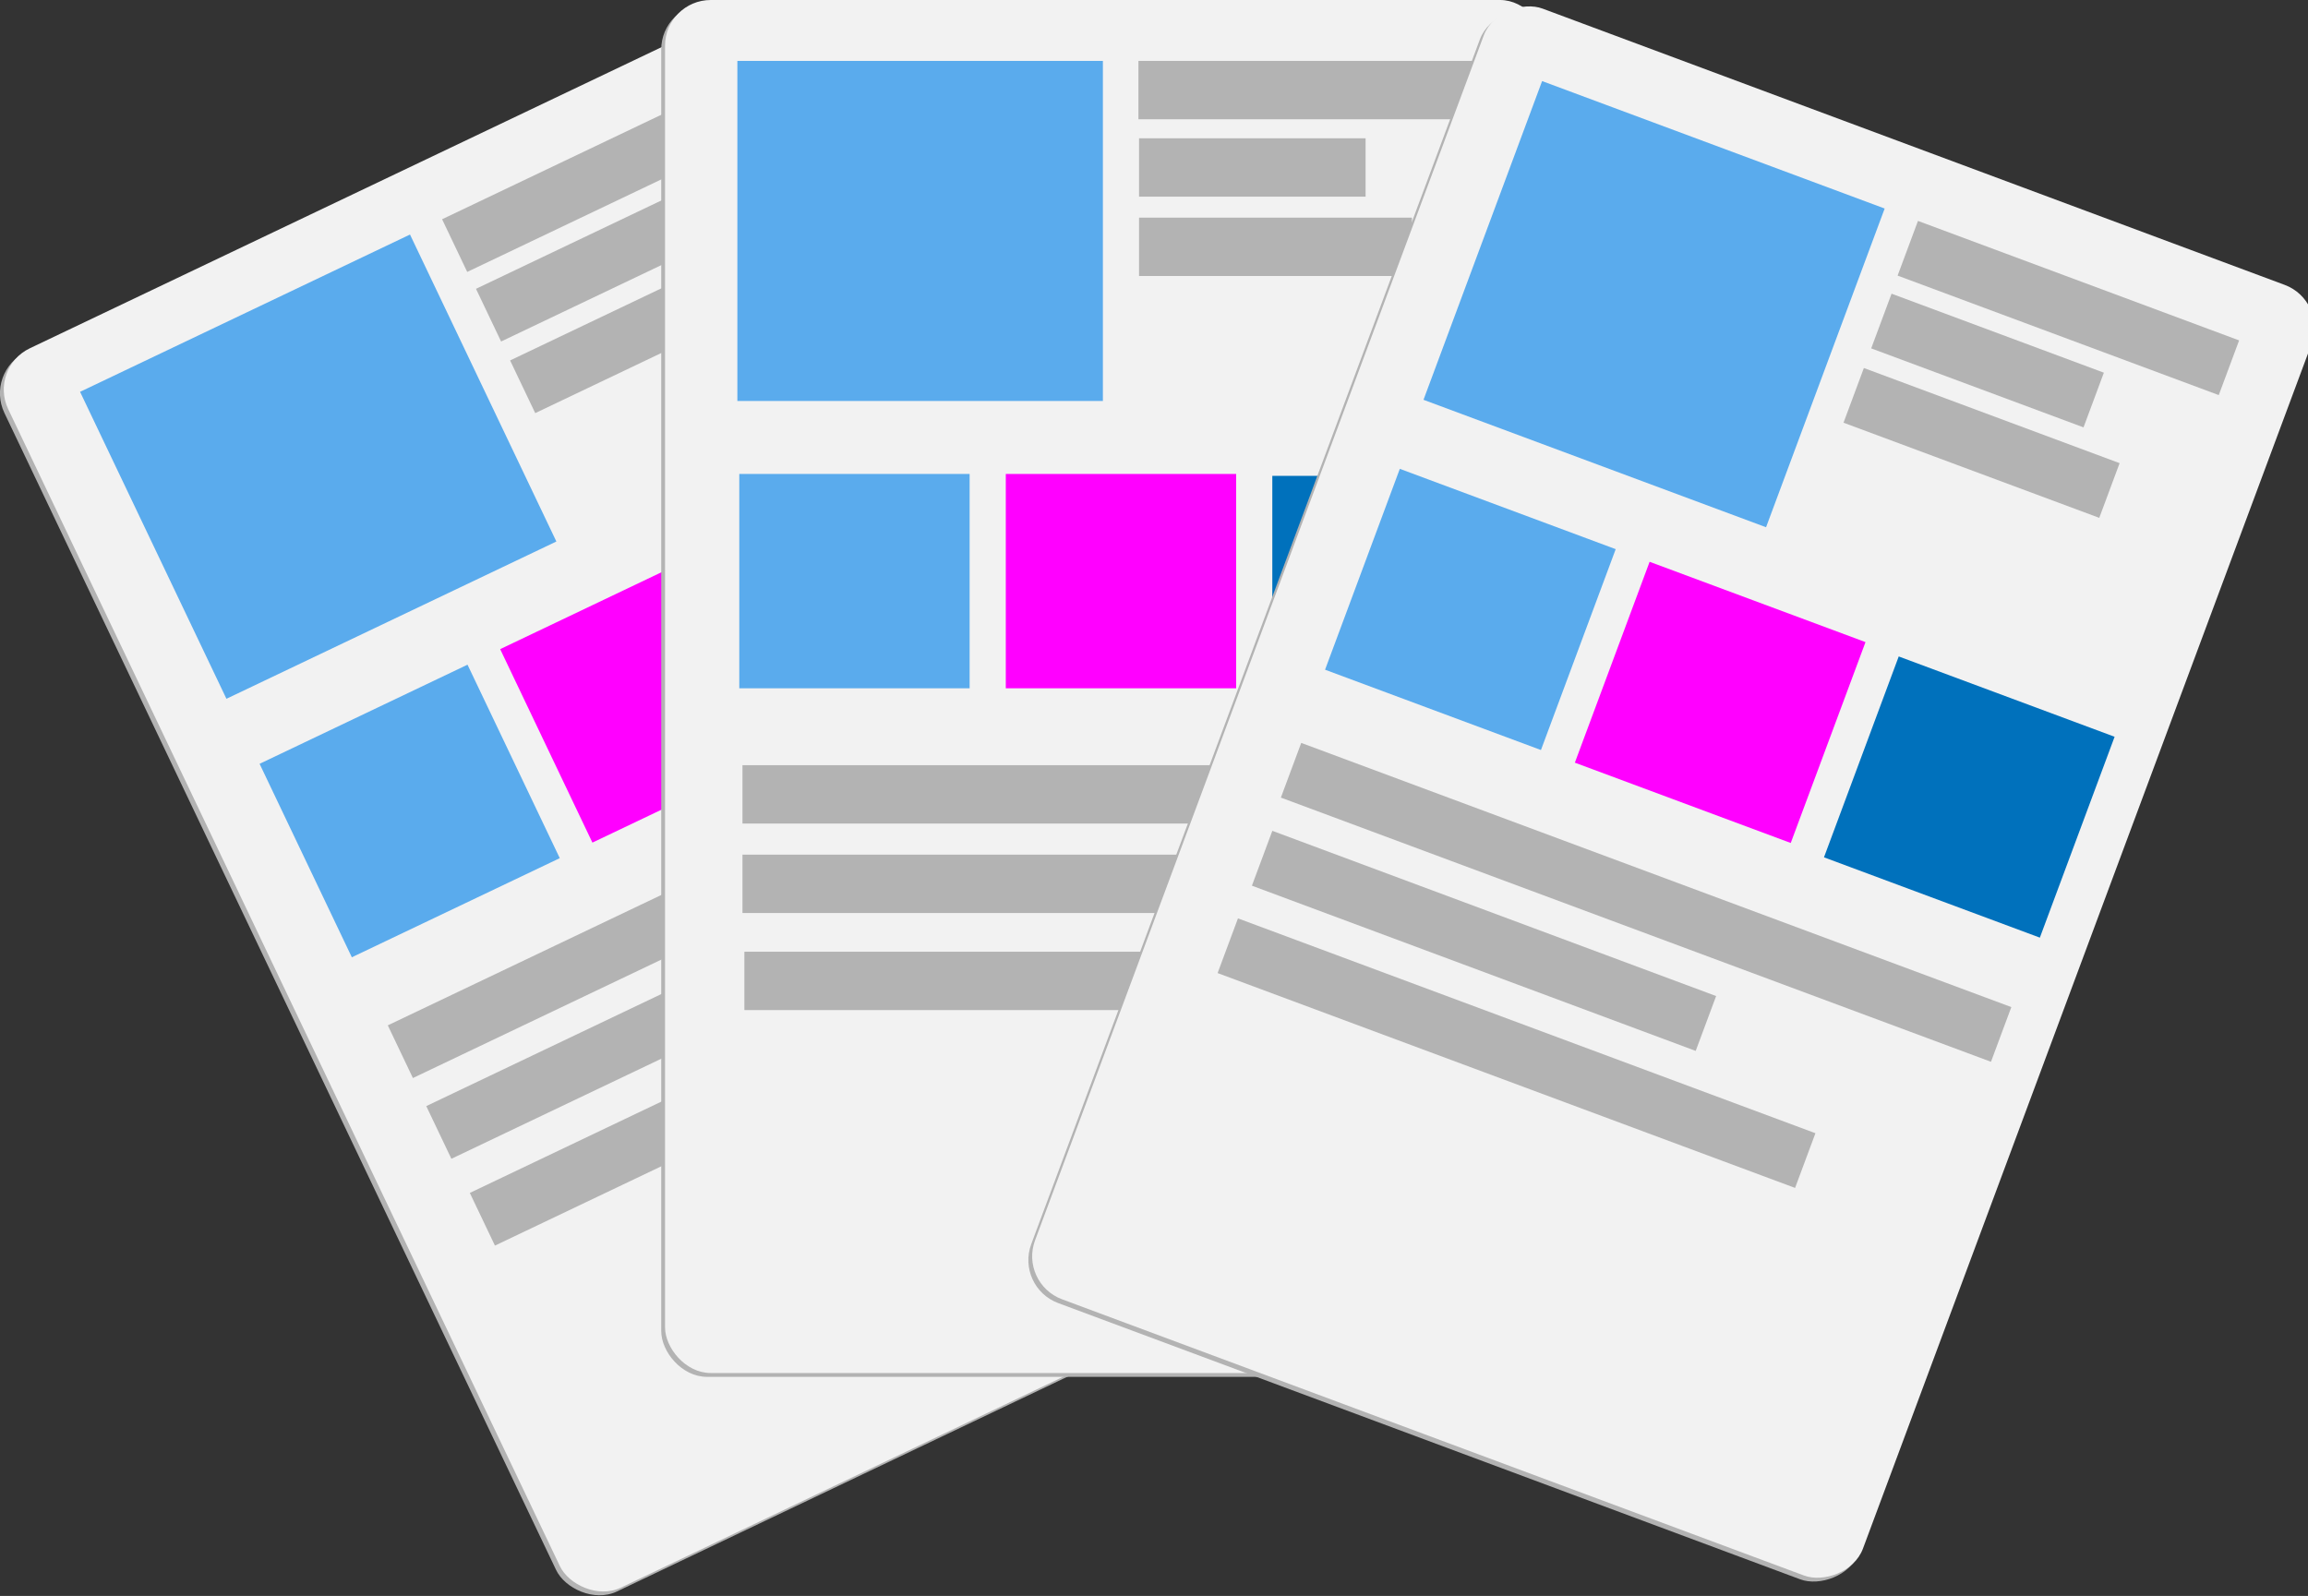 <svg xmlns="http://www.w3.org/2000/svg" viewBox="0 0 606.19 419.22"><rect x="0" y="0" width="606.19" height="419.22" fill="#333333" stroke="none"/><defs><style>.cls-1{fill:#b3b3b3;}.cls-2{fill:#f2f2f2;}.cls-3{fill:#5aabed;}.cls-4{fill:#f0f;}.cls-5{fill:#0071bc;}</style></defs><title>oxy_choose_template</title><g id="Layer_3_copy" data-name="Layer 3 copy"><g id="Layer_1_copy_5" data-name="Layer 1 copy 5"><rect class="cls-1" x="62.34" y="30.33" width="231.33" height="360.67" rx="12" ry="12" transform="translate(-73.33 97.1) rotate(-25.49)"/></g><g id="Layer_1_copy" data-name="Layer 1 copy"><rect class="cls-2" x="63.34" y="29.33" width="231.33" height="360.67" rx="12" ry="12" transform="translate(-72.8 97.44) rotate(-25.49)"/></g><rect class="cls-3" x="35.58" y="77.92" width="96" height="89.33" transform="translate(-44.62 47.9) rotate(-25.49)"/><rect class="cls-1" x="115.04" y="37.49" width="90" height="15.33" transform="translate(-3.86 73.26) rotate(-25.49)"/><rect class="cls-1" x="125.42" y="62.33" width="59.5" height="15.33" transform="translate(-15.02 73.58) rotate(-25.49)"/><rect class="cls-1" x="133.79" y="78.52" width="71.67" height="15.33" transform="translate(-20.58 81.38) rotate(-25.49)"/><rect class="cls-3" x="77.34" y="184.89" width="60.5" height="56.3" transform="translate(-81.2 67.03) rotate(-25.49)"/><rect class="cls-4" x="140.53" y="154.77" width="60.5" height="56.3" transform="translate(-62.09 91.29) rotate(-25.49)"/><rect class="cls-5" x="203.93" y="125.1" width="60.5" height="56.3" transform="translate(-43.15 115.69) rotate(-25.49)"/><rect class="cls-1" x="95.46" y="225.78" width="199" height="15.33" transform="translate(-81.48 106.62) rotate(-25.49)"/><rect class="cls-1" x="109.22" y="263.13" width="124" height="15.33" transform="translate(-99.87 100.04) rotate(-25.49)"/><rect class="cls-1" x="118.81" y="277.8" width="161.83" height="15.33" transform="translate(-103.4 113.73) rotate(-25.49)"/></g><g id="Layer_3_copy_2" data-name="Layer 3 copy 2"><g id="Layer_1_copy_4" data-name="Layer 1 copy 4"><rect class="cls-1" x="173.67" y="1" width="231.33" height="360.67" rx="12" ry="12"/></g><g id="Layer_1_copy_2" data-name="Layer 1 copy 2"><rect class="cls-2" x="174.67" width="231.33" height="360.67" rx="12" ry="12"/></g><rect class="cls-3" x="193.67" y="16" width="96" height="89.33"/><rect class="cls-1" x="299.01" y="16" width="90" height="15.33"/><rect class="cls-1" x="299.17" y="36.33" width="59.5" height="15.33"/><rect class="cls-1" x="299.17" y="57.17" width="71.67" height="15.33"/><rect class="cls-3" x="194.17" y="124.5" width="60.5" height="56.3"/><rect class="cls-4" x="264.17" y="124.5" width="60.5" height="56.3"/><rect class="cls-5" x="334.17" y="125" width="60.5" height="56.3"/><rect class="cls-1" x="195.01" y="201" width="199" height="15.33"/><rect class="cls-1" x="195.01" y="224.5" width="124" height="15.33"/><rect class="cls-1" x="195.51" y="250" width="161.83" height="15.33"/></g><g id="Layer_3" data-name="Layer 3"><g id="Layer_1_copy_3" data-name="Layer 1 copy 3"><rect class="cls-1" x="257.01" y="94.33" width="360.67" height="231.33" rx="12" ry="12" transform="matrix(0.35, -0.94, 0.94, 0.35, 88.03, 546.67)"/></g><g id="Layer_1" data-name="Layer 1"><rect class="cls-2" x="258.01" y="93.33" width="360.67" height="231.33" rx="12" ry="12" transform="matrix(0.35, -0.94, 0.94, 0.35, 89.62, 546.96)"/></g><rect class="cls-3" x="386.45" y="35.21" width="96" height="89.33" transform="translate(55.12 -146.47) rotate(20.41)"/><rect class="cls-1" x="498.27" y="73.21" width="90" height="15.33" transform="translate(62.29 -184.35) rotate(20.41)"/><rect class="cls-1" x="492.29" y="87.01" width="59.5" height="15.33" transform="translate(65.77 -176.08) rotate(20.41)"/><rect class="cls-1" x="484.64" y="108.66" width="71.67" height="15.33" transform="translate(73.22 -174.18) rotate(20.41)"/><rect class="cls-3" x="355.96" y="131.92" width="60.5" height="56.3" transform="translate(80.05 -124.62) rotate(20.41)"/><rect class="cls-4" x="421.57" y="156.33" width="60.5" height="56.3" transform="translate(92.68 -145.96) rotate(20.41)"/><rect class="cls-5" x="487" y="181.2" width="60.5" height="56.3" transform="translate(105.46 -167.22) rotate(20.41)"/><rect class="cls-1" x="332.87" y="229.34" width="199" height="15.33" transform="translate(109.77 -135.88) rotate(20.41)"/><rect class="cls-1" x="327.03" y="238.29" width="124" height="15.33" transform="matrix(0.94, 0.35, -0.35, 0.94, 110.17, -120.21)"/><rect class="cls-1" x="317.42" y="268.96" width="161.83" height="15.33" transform="translate(121.45 -121.53) rotate(20.41)"/></g></svg>